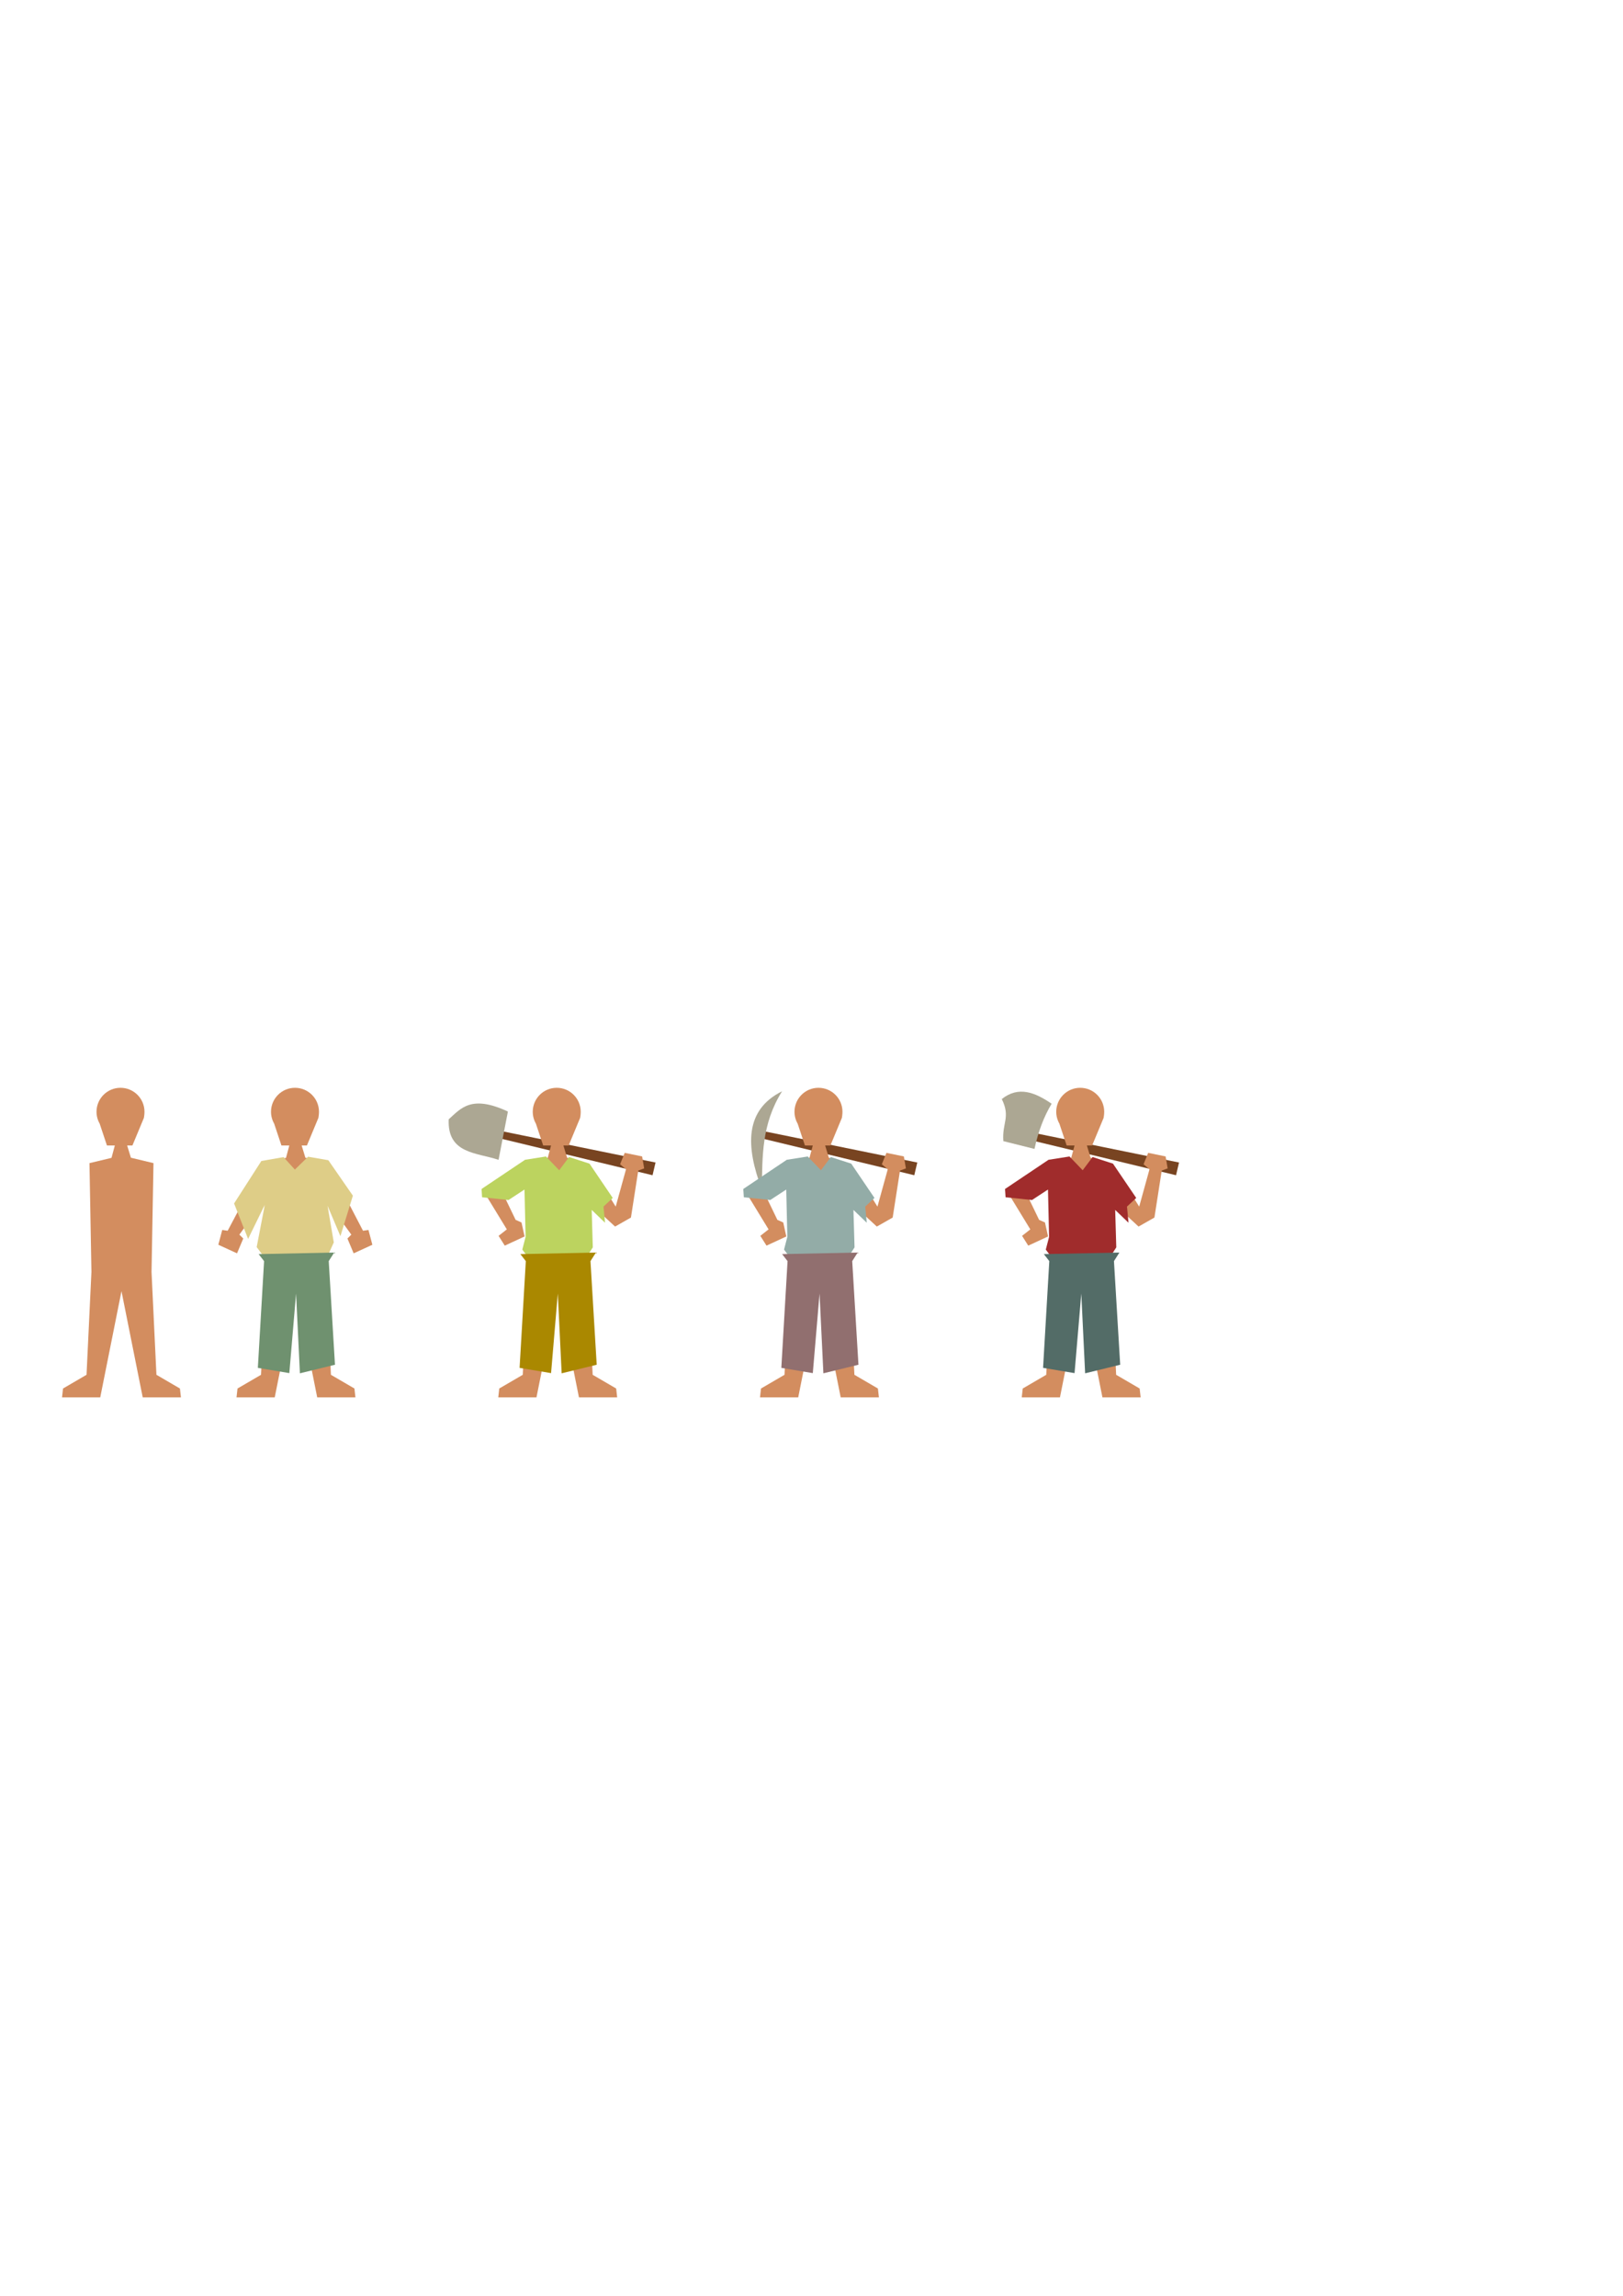 <?xml version="1.0" encoding="UTF-8" standalone="no"?>
<!-- Created with Inkscape (http://www.inkscape.org/) -->

<svg
   xmlns:dc="http://purl.org/dc/elements/1.1/"
   xmlns:cc="http://creativecommons.org/ns#"
   xmlns:rdf="http://www.w3.org/1999/02/22-rdf-syntax-ns#"
   xmlns:svg="http://www.w3.org/2000/svg"
   xmlns="http://www.w3.org/2000/svg"
   xmlns:sodipodi="http://sodipodi.sourceforge.net/DTD/sodipodi-0.dtd"
   xmlns:inkscape="http://www.inkscape.org/namespaces/inkscape"
   width="210mm"
   height="297mm"
   viewBox="0 0 744.094 1052.362"
   id="svg2"
   version="1.1"
   inkscape:version="0.91 r13725"
   sodipodi:docname="peasants.svg">
  <defs
     id="defs4" />
  <sodipodi:namedview
     id="base"
     pagecolor="#ffffff"
     bordercolor="#666666"
     borderopacity="1.0"
     inkscape:pageopacity="0.0"
     inkscape:pageshadow="2"
     inkscape:zoom="0.98994949"
     inkscape:cx="218.82564"
     inkscape:cy="446.67704"
     inkscape:document-units="px"
     inkscape:current-layer="layer1"
     showgrid="false"
     inkscape:window-width="1920"
     inkscape:window-height="1018"
     inkscape:window-x="-8"
     inkscape:window-y="-8"
     inkscape:window-maximized="1" />
  <g
     inkscape:label="Capa 1"
     inkscape:groupmode="layer"
     id="layer1">
    <g
       id="g3470"
       inkscape:export-xdpi="90"
       inkscape:export-ydpi="90">
      <path
         sodipodi:nodetypes="ccccccccccccccccccccccccccccccccccccccc"
         inkscape:connector-curvature="0"
         id="path3336"
         d="m 135.244,498.629 c -6.075,-7e-5 -10.998,4.923 -10.998,10.998 0.005,1.902 0.503,3.772 1.445,5.424 l 3.342,10.025 3.605,0 -1.518,5.662 -10.382,2.559 -16.353,30.852 -2.5,-0.357 -1.785,6.785 8.57,3.93 2.857,-6.787 -1.785,-1.785 11.578,-15.988 0.596,33.072 -2.246,47.164 -10.779,6.287 -0.449,4.043 17.518,0 9.734,-48.666 9.732,48.666 17.518,0 -0.449,-4.043 -10.779,-6.287 -2.246,-47.164 0.582,-32.303 11.02,15.219 -1.787,1.785 2.857,6.787 8.572,-3.93 -1.787,-6.785 -2.5,0.357 -16.062,-30.846 -10.356,-2.625 -1.709,-5.602 2.41,0 5.262,-12.664 c 0.096,-0.535 0.27,-1.657 0.271,-2.785 7e-5,-6.075 -4.925,-10.998 -11,-10.998 z"
         style="fill:#d38d5f;fill-rule:evenodd;stroke:none;stroke-width:0.445px;stroke-linecap:butt;stroke-linejoin:miter;stroke-opacity:1" />
      <path
         inkscape:connector-curvature="0"
         id="path3362"
         d="m 130,530.398 5.179,5.714 6.071,-5.893 9.286,1.607 11.25,16.25 -5.714,18.571 -5.893,-13.929 2.857,16.786 -3.393,7.5 -27.679,0.357 -4.286,-5.714 3.75,-19.464 -7.679,15.714 -6.429,-16.25 12.5,-19.464 z"
         style="fill:#decd87;fill-rule:evenodd;stroke:none;stroke-width:1px;stroke-linecap:butt;stroke-linejoin:miter;stroke-opacity:1" />
      <path
         sodipodi:nodetypes="cccccccccc"
         inkscape:connector-curvature="0"
         id="path3352"
         d="m 118.571,574.862 34.643,-0.714 -2.5,3.929 2.857,47.5 -16.071,3.929 -1.764,-36.555 -3.088,36.468 -14.434,-2.413 2.857,-48.929 z"
         style="fill:#6f916f;fill-rule:evenodd;stroke:none;stroke-width:1px;stroke-linecap:butt;stroke-linejoin:miter;stroke-opacity:1" />
    </g>
    <path
       sodipodi:nodetypes="ccccccccccccccccccccccccc"
       inkscape:connector-curvature="0"
       id="path3354"
       d="m 55.245,498.629 c -6.075,-7e-5 -10.999,4.924 -10.999,10.999 0.005,1.902 0.503,3.771 1.445,5.423 l 3.342,10.025 3.606,0 -1.517,5.663 -10.101,2.422 0.898,49.858 -2.246,47.162 -10.779,6.289 -0.45,4.043 17.518,0 9.734,-48.665 9.733,48.665 17.518,0 -0.45,-4.043 -10.779,-6.289 -2.246,-47.162 0.898,-49.858 -10.358,-2.484 -1.709,-5.602 2.41,0 5.261,-12.662 c 0.096,-0.535 0.271,-1.657 0.272,-2.785 7e-5,-6.075 -4.924,-10.999 -10.999,-10.999 z"
       style="fill:#d38d5f;fill-rule:evenodd;stroke:none;stroke-width:0.445px;stroke-linecap:butt;stroke-linejoin:miter;stroke-opacity:1" />
    <g
       id="g3456"
       inkscape:export-xdpi="90"
       inkscape:export-ydpi="90">
      <path
         inkscape:export-ydpi="90"
         inkscape:export-xdpi="90"
         style="fill:#784421;fill-rule:evenodd;stroke:none;stroke-width:1px;stroke-linecap:butt;stroke-linejoin:miter;stroke-opacity:1"
         d="m 420.547,532.879 -1.375,5.827 -71.04,-17.139 0.84,-3.282 z"
         id="path3427"
         inkscape:connector-curvature="0" />
      <path
         inkscape:export-ydpi="90"
         inkscape:export-xdpi="90"
         sodipodi:nodetypes="ccc"
         inkscape:connector-curvature="0"
         id="path3445"
         d="m 358.571,500.219 c -17.128,8.524 -16.82,25.094 -9.286,45 0.238,-15 -0.179,-30 9.286,-45 z"
         style="fill:#aca793;fill-rule:evenodd;stroke:none;stroke-width:1px;stroke-linecap:butt;stroke-linejoin:miter;stroke-opacity:1;fill-opacity:1" />
      <path
         inkscape:export-ydpi="90"
         inkscape:export-xdpi="90"
         style="fill:#d38d5f;fill-rule:evenodd;stroke:none;stroke-width:0.445px;stroke-linecap:butt;stroke-linejoin:miter;stroke-opacity:1"
         d="m 375.244,498.629 c -6.075,-7e-5 -10.998,4.923 -10.998,10.998 0.005,1.902 0.503,3.772 1.445,5.424 l 3.342,10.025 3.605,0 -1.518,5.662 -10.1,2.549 -19.064,13.18 10.414,17.064 -3.785,2.961 2.836,4.488 9.08,-4.203 -1.408,-6.414 -2.691,-1.199 -4.781,-9.908 9.582,-5.875 0.715,39.637 -2.246,47.164 -10.779,6.287 -0.449,4.043 17.518,0 9.734,-48.666 9.732,48.666 17.518,0 -0.449,-4.043 -10.779,-6.287 -2.246,-47.164 0.574,-31.818 11.949,11.035 7.271,-4.123 3.357,-21.547 2.709,-0.975 -0.941,-5.498 -7.984,-1.646 -2.119,5.234 2.719,2.318 -4.725,17.094 -11.927,-19.127 -10.345,-3.287 -1.709,-5.602 2.41,0 5.262,-12.664 c 0.096,-0.535 0.27,-1.657 0.271,-2.785 7e-5,-6.075 -4.925,-10.998 -11,-10.998 z"
         id="path3429"
         inkscape:connector-curvature="0"
         sodipodi:nodetypes="cccccccccccccccccccccccccccccccccccccccccccc" />
      <path
         inkscape:export-ydpi="90"
         inkscape:export-xdpi="90"
         style="fill:#93aca7;fill-opacity:1;fill-rule:evenodd;stroke:none;stroke-width:1px;stroke-linecap:butt;stroke-linejoin:miter;stroke-opacity:1"
         d="m 370.315,530.113 6.061,6.313 4.546,-6.061 9.344,3.03 10.655,15.724 -4.232,3.954 0.696,7.41 -6.109,-5.875 0.505,17.173 -2.778,4.293 -26.517,0.758 -3.03,-4.041 1.515,-5.808 -0.505,-21.718 -7.324,4.798 -12.122,-1.263 -0.253,-3.788 19.951,-13.385 z"
         id="path3431"
         inkscape:connector-curvature="0"
         sodipodi:nodetypes="ccccccccccccccccccc" />
      <path
         inkscape:export-ydpi="90"
         inkscape:export-xdpi="90"
         sodipodi:nodetypes="cccccccccc"
         inkscape:connector-curvature="0"
         id="path3433"
         d="m 358.571,574.862 34.643,-0.714 -2.5,3.929 2.857,47.5 -16.071,3.929 -1.764,-36.555 -3.088,36.468 -14.434,-2.413 2.857,-48.929 z"
         style="fill:#916f6f;fill-rule:evenodd;stroke:none;stroke-width:1px;stroke-linecap:butt;stroke-linejoin:miter;stroke-opacity:1" />
    </g>
    <g
       id="g3463"
       inkscape:export-xdpi="90"
       inkscape:export-ydpi="90">
      <path
         inkscape:export-ydpi="90"
         inkscape:export-xdpi="90"
         inkscape:connector-curvature="0"
         id="path3425"
         d="m 300.547,532.879 -1.375,5.827 -71.04,-17.139 0.84,-3.282 z"
         style="fill:#784421;fill-rule:evenodd;stroke:none;stroke-width:1px;stroke-linecap:butt;stroke-linejoin:miter;stroke-opacity:1" />
      <path
         inkscape:export-ydpi="90"
         inkscape:export-xdpi="90"
         sodipodi:nodetypes="cccccccccccccccccccccccccccccccccccccccccccc"
         inkscape:connector-curvature="0"
         id="path3369"
         d="m 255.244,498.629 c -6.075,-7e-5 -10.998,4.923 -10.998,10.998 0.005,1.902 0.503,3.772 1.445,5.424 l 3.342,10.025 3.605,0 -1.518,5.662 -10.1,2.549 -19.064,13.18 10.414,17.064 -3.785,2.961 2.836,4.488 9.08,-4.203 -1.408,-6.414 -2.691,-1.199 -4.781,-9.908 9.582,-5.875 0.715,39.637 -2.246,47.164 -10.779,6.287 -0.449,4.043 17.518,0 9.734,-48.666 9.732,48.666 17.518,0 -0.449,-4.043 -10.779,-6.287 -2.246,-47.164 0.574,-31.818 11.949,11.035 7.271,-4.123 3.357,-21.547 2.709,-0.975 -0.941,-5.498 -7.984,-1.646 -2.119,5.234 2.719,2.318 -4.725,17.094 -11.927,-19.127 -10.345,-3.287 -1.709,-5.602 2.41,0 5.262,-12.664 c 0.096,-0.535 0.27,-1.657 0.271,-2.785 7e-5,-6.075 -4.925,-10.998 -11,-10.998 z"
         style="fill:#d38d5f;fill-rule:evenodd;stroke:none;stroke-width:0.445px;stroke-linecap:butt;stroke-linejoin:miter;stroke-opacity:1" />
      <path
         inkscape:export-ydpi="90"
         inkscape:export-xdpi="90"
         sodipodi:nodetypes="ccccccccccccccccccc"
         inkscape:connector-curvature="0"
         id="path3381"
         d="m 250.315,530.113 6.061,6.313 4.546,-6.061 9.344,3.03 10.655,15.724 -4.232,3.954 0.696,7.41 -6.109,-5.875 0.505,17.173 -2.778,4.293 -26.517,0.758 -3.03,-4.041 1.515,-5.808 -0.505,-21.718 -7.324,4.798 -12.122,-1.263 -0.253,-3.788 19.951,-13.385 z"
         style="fill:#bcd35f;fill-opacity:1;fill-rule:evenodd;stroke:none;stroke-width:1px;stroke-linecap:butt;stroke-linejoin:miter;stroke-opacity:1" />
      <path
         inkscape:export-ydpi="90"
         inkscape:export-xdpi="90"
         style="fill:#aa8800;fill-rule:evenodd;stroke:none;stroke-width:1px;stroke-linecap:butt;stroke-linejoin:miter;stroke-opacity:1"
         d="m 238.571,574.862 34.643,-0.714 -2.5,3.929 2.857,47.5 -16.071,3.929 -1.764,-36.555 -3.088,36.468 -14.434,-2.413 2.857,-48.929 z"
         id="path3379"
         inkscape:connector-curvature="0"
         sodipodi:nodetypes="cccccccccc" />
      <path
         inkscape:export-ydpi="90"
         inkscape:export-xdpi="90"
         sodipodi:nodetypes="cccc"
         inkscape:connector-curvature="0"
         id="path3443"
         d="m 232.857,509.505 -4.286,22.143 c -10.03,-3.377 -23.544,-2.691 -22.857,-18.571 5.68,-5.119 10.408,-11.349 27.143,-3.571 z"
         style="fill:#aca793;fill-rule:evenodd;stroke:none;stroke-width:1px;stroke-linecap:butt;stroke-linejoin:miter;stroke-opacity:1" />
    </g>
    <g
       id="g3449"
       inkscape:export-xdpi="90"
       inkscape:export-ydpi="90">
      <path
         inkscape:export-ydpi="90"
         inkscape:export-xdpi="90"
         inkscape:connector-curvature="0"
         id="path3435"
         d="m 540.547,532.879 -1.375,5.827 -71.04,-17.139 0.84,-3.282 z"
         style="fill:#784421;fill-rule:evenodd;stroke:none;stroke-width:1px;stroke-linecap:butt;stroke-linejoin:miter;stroke-opacity:1" />
      <path
         inkscape:export-ydpi="90"
         inkscape:export-xdpi="90"
         sodipodi:nodetypes="cccccccccccccccccccccccccccccccccccccccccccc"
         inkscape:connector-curvature="0"
         id="path3437"
         d="m 495.244,498.629 c -6.075,-7e-5 -10.998,4.923 -10.998,10.998 0.005,1.902 0.503,3.772 1.445,5.424 l 3.342,10.025 3.605,0 -1.518,5.662 -10.1,2.549 -19.064,13.18 10.414,17.064 -3.785,2.961 2.836,4.488 9.08,-4.203 -1.408,-6.414 -2.691,-1.199 -4.781,-9.908 9.582,-5.875 0.715,39.637 -2.246,47.164 -10.779,6.287 -0.449,4.043 17.518,0 9.734,-48.666 9.732,48.666 17.518,0 -0.449,-4.043 -10.779,-6.287 -2.246,-47.164 0.574,-31.818 11.949,11.035 7.271,-4.123 3.357,-21.547 2.709,-0.975 -0.941,-5.498 -7.984,-1.646 -2.119,5.234 2.719,2.318 -4.725,17.094 -11.927,-19.127 -10.345,-3.287 -1.709,-5.602 2.41,0 5.262,-12.664 c 0.096,-0.535 0.27,-1.657 0.271,-2.785 7e-5,-6.075 -4.925,-10.998 -11,-10.998 z"
         style="fill:#d38d5f;fill-rule:evenodd;stroke:none;stroke-width:0.445px;stroke-linecap:butt;stroke-linejoin:miter;stroke-opacity:1" />
      <path
         inkscape:export-ydpi="90"
         inkscape:export-xdpi="90"
         sodipodi:nodetypes="ccccccccccccccccccc"
         inkscape:connector-curvature="0"
         id="path3439"
         d="m 490.315,530.113 6.061,6.313 4.546,-6.061 9.344,3.03 10.655,15.724 -4.232,3.954 0.696,7.41 -6.109,-5.875 0.505,17.173 -2.778,4.293 -26.517,0.758 -3.03,-4.041 1.515,-5.808 -0.505,-21.718 -7.324,4.798 -12.122,-1.263 -0.253,-3.788 19.951,-13.385 z"
         style="fill:#a02c2c;fill-opacity:1;fill-rule:evenodd;stroke:none;stroke-width:1px;stroke-linecap:butt;stroke-linejoin:miter;stroke-opacity:1" />
      <path
         inkscape:export-ydpi="90"
         inkscape:export-xdpi="90"
         style="fill:#536c67;fill-rule:evenodd;stroke:none;stroke-width:1px;stroke-linecap:butt;stroke-linejoin:miter;stroke-opacity:1"
         d="m 478.571,574.862 34.643,-0.714 -2.5,3.929 2.857,47.5 -16.071,3.929 -1.764,-36.555 -3.088,36.468 -14.434,-2.413 2.857,-48.929 z"
         id="path3441"
         inkscape:connector-curvature="0"
         sodipodi:nodetypes="cccccccccc" />
      <path
         inkscape:export-ydpi="90"
         inkscape:export-xdpi="90"
         sodipodi:nodetypes="ccccc"
         inkscape:connector-curvature="0"
         id="path3447"
         d="M 474.286,526.648 460,523.076 c -0.644,-8.425 3.408,-10.923 -0.714,-19.286 7.619,-6.099 15.238,-3.085 22.857,2.143 -3.585,5.939 -6.177,12.871 -7.857,20.714 z"
         style="fill:#aca793;fill-rule:evenodd;stroke:none;stroke-width:1px;stroke-linecap:butt;stroke-linejoin:miter;stroke-opacity:1;fill-opacity:1" />
    </g>
  </g>
</svg>

